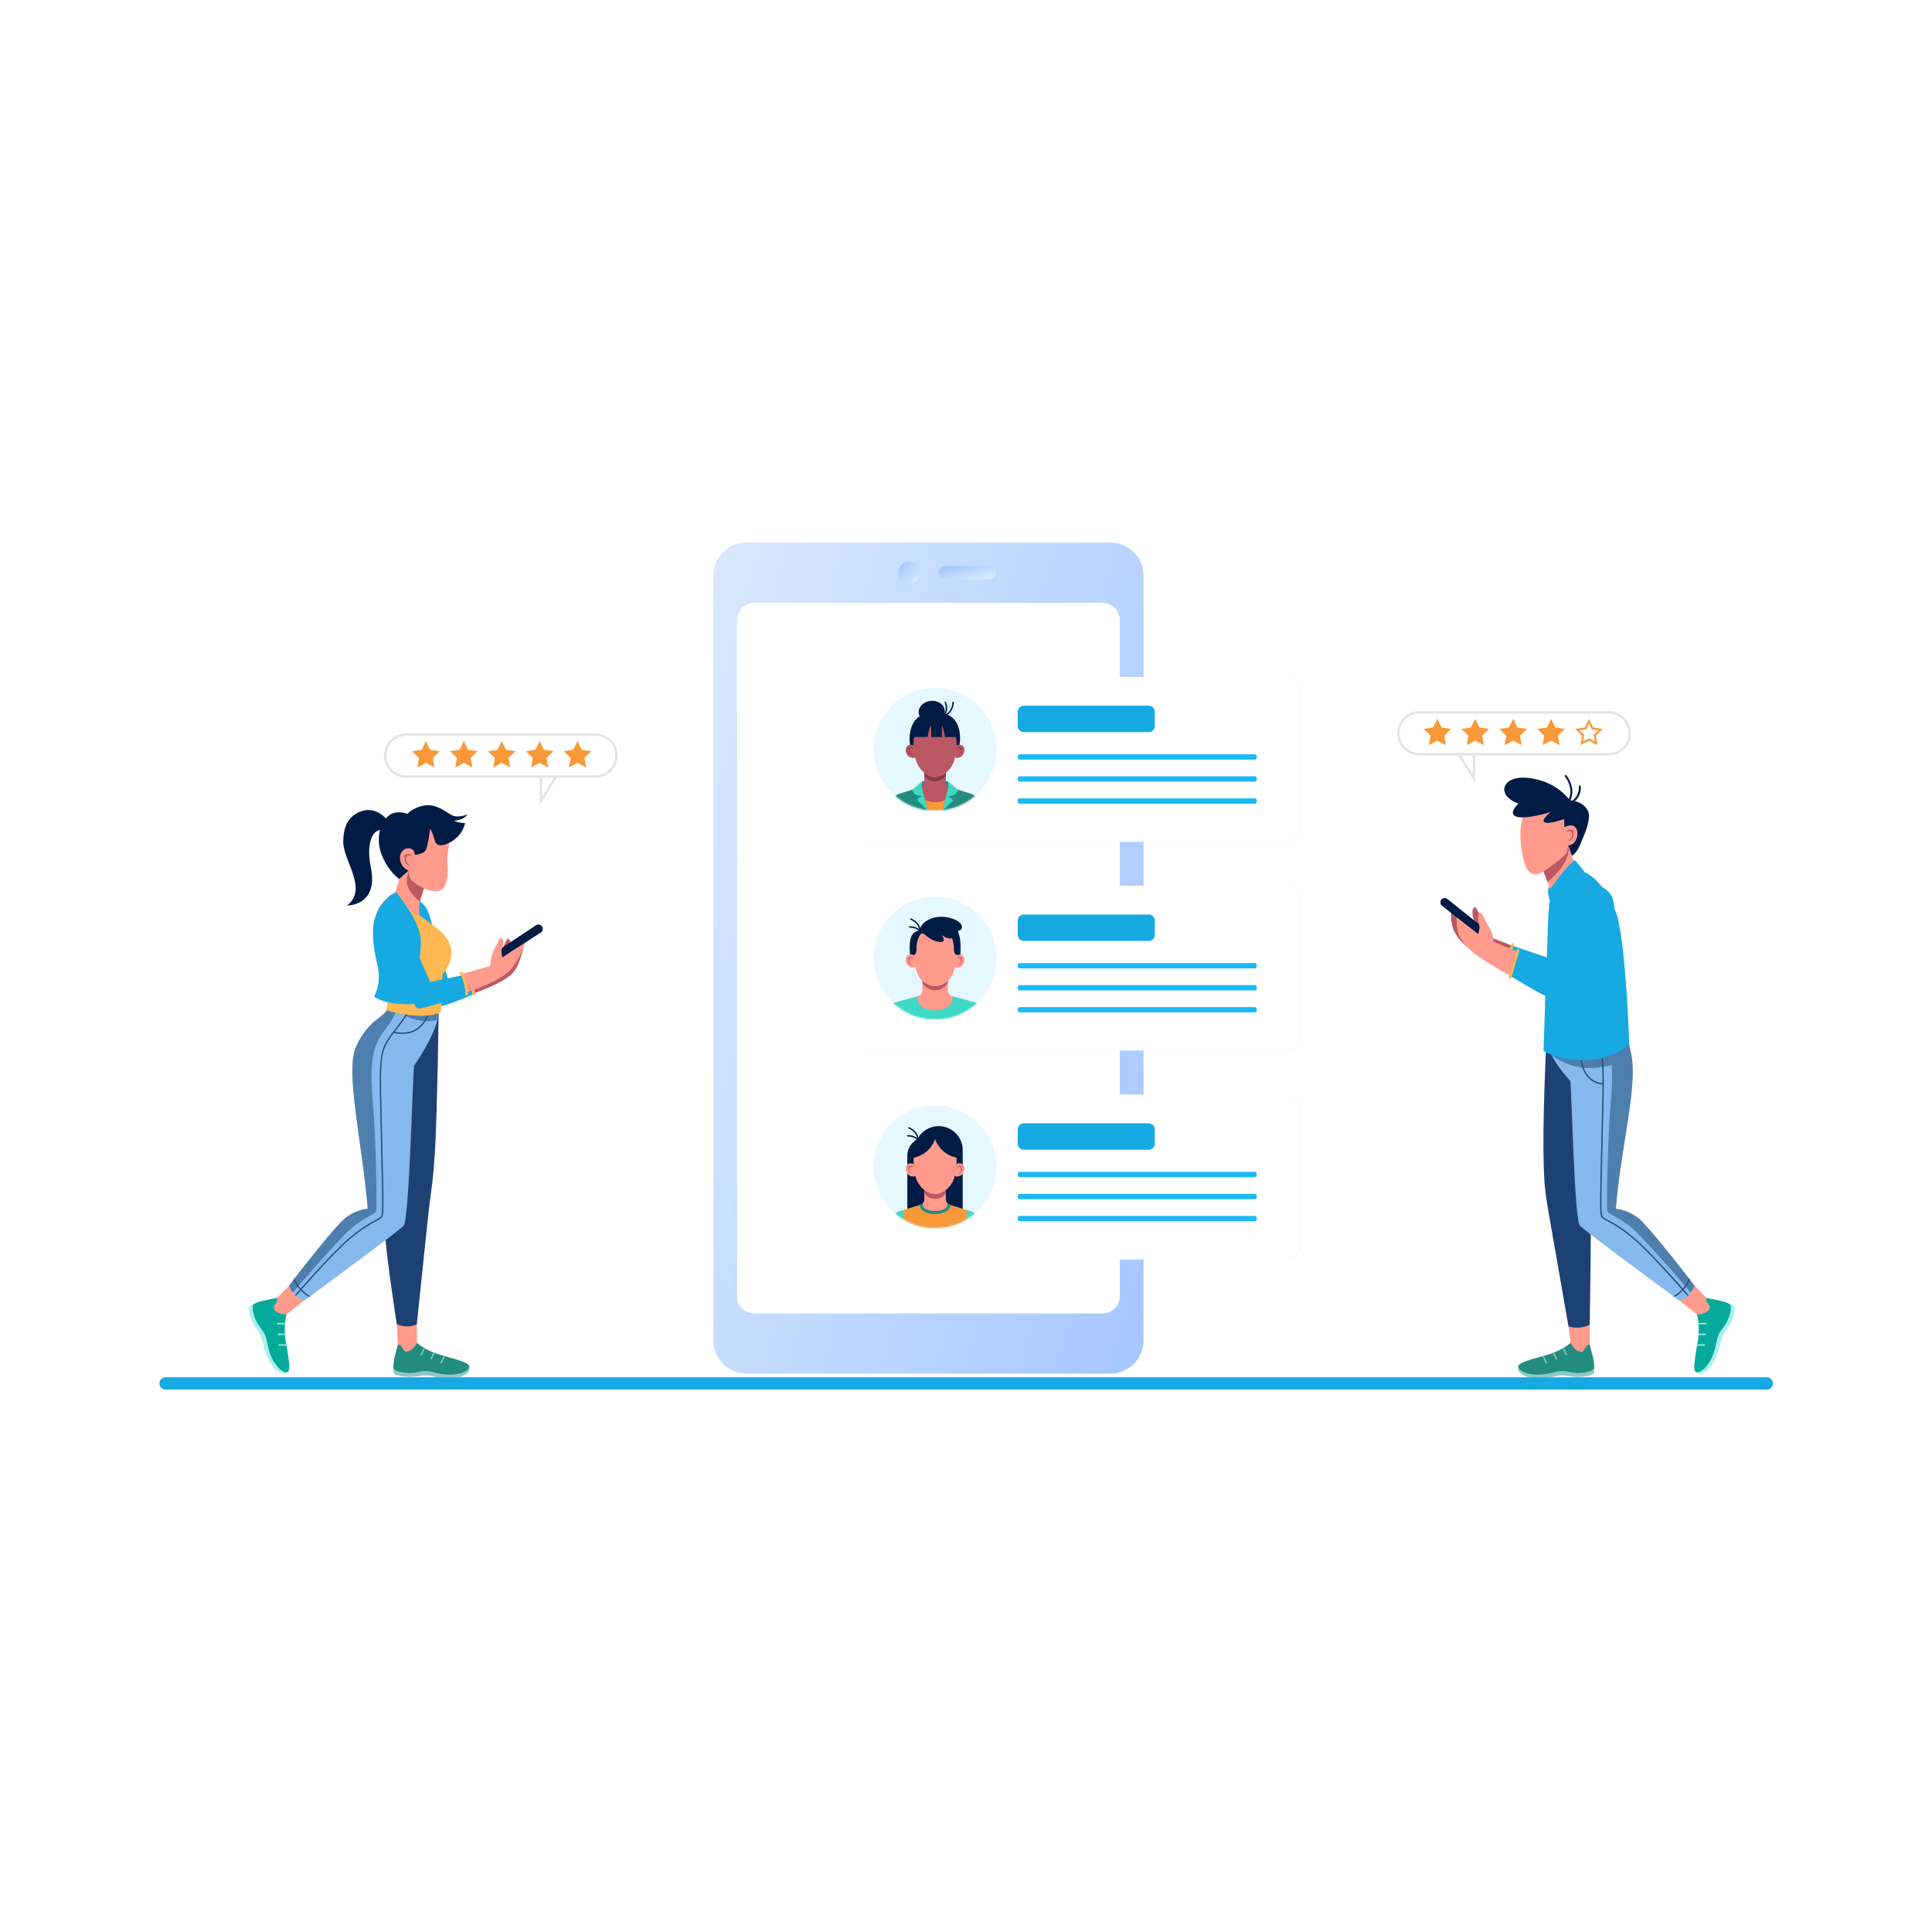 <svg width="1200" height="1200" viewBox="0 0 1200 1200" fill="none" xmlns="http://www.w3.org/2000/svg">
<rect width="1200" height="1200" fill="white"/>
<path d="M689.713 337H463.611C452.253 337 443.041 346.212 443.041 357.57V832.634C443.041 843.993 452.253 853.204 463.611 853.204H689.713C701.071 853.204 710.283 843.993 710.283 832.634V357.57C710.283 346.212 701.071 337 689.713 337ZM695.5 805.071C695.5 810.955 690.726 815.73 684.842 815.73H468.482C462.598 815.73 457.823 810.955 457.823 805.071V385.133C457.823 379.249 462.598 374.475 468.482 374.475H684.842C690.726 374.475 695.5 379.249 695.5 385.133V805.071Z" fill="url(#paint0_linear_77_5917)"/>
<path opacity="0.3" d="M468.483 374.473H684.842C690.726 374.473 695.501 379.247 695.501 385.131V805.069C695.501 810.953 690.726 815.728 684.842 815.728H468.483C462.599 815.728 457.824 810.953 457.824 805.069V385.131C457.824 379.247 462.599 374.473 468.483 374.473Z" fill="white"/>
<path style="mix-blend-mode:multiply" d="M564.703 362.61C568.499 362.61 571.576 359.533 571.576 355.738C571.576 351.942 568.499 348.865 564.703 348.865C560.907 348.865 557.83 351.942 557.83 355.738C557.83 359.533 560.907 362.61 564.703 362.61Z" fill="url(#paint1_linear_77_5917)"/>
<path style="mix-blend-mode:multiply" d="M618.525 355.735C618.525 353.444 616.668 351.563 614.353 351.563H586.982C584.692 351.563 582.811 353.42 582.811 355.735C582.811 358.026 584.667 359.907 586.982 359.907H614.353C616.644 359.907 618.525 358.05 618.525 355.735Z" fill="url(#paint2_linear_77_5917)"/>
<g style="mix-blend-mode:multiply">
<path d="M800.613 550.418H538.725C534.53 550.418 531.129 553.819 531.129 558.014V644.949C531.129 649.144 534.53 652.545 538.725 652.545H800.613C804.809 652.545 808.21 649.144 808.21 644.949V558.014C808.21 553.819 804.809 550.418 800.613 550.418Z" fill="#FAFAFA"/>
</g>
<g style="mix-blend-mode:multiply">
<path d="M800.613 420.75H538.725C534.53 420.75 531.129 424.151 531.129 428.347V515.281C531.129 519.476 534.53 522.877 538.725 522.877H800.613C804.809 522.877 808.21 519.476 808.21 515.281V428.347C808.21 424.151 804.809 420.75 800.613 420.75Z" fill="#FAFAFA"/>
</g>
<g style="mix-blend-mode:multiply">
<path d="M800.613 680.109H538.725C534.53 680.109 531.129 683.51 531.129 687.706V774.64C531.129 778.835 534.53 782.236 538.725 782.236H800.613C804.809 782.236 808.21 778.835 808.21 774.64V687.706C808.21 683.51 804.809 680.109 800.613 680.109Z" fill="#FAFAFA"/>
</g>
<g filter="url(#filter0_d_77_5917)">
<path d="M796.274 414.354H534.385C530.19 414.354 526.789 417.755 526.789 421.95V508.885C526.789 513.08 530.19 516.481 534.385 516.481H796.274C800.469 516.481 803.87 513.08 803.87 508.885V421.95C803.87 417.755 800.469 414.354 796.274 414.354Z" fill="white"/>
</g>
<path d="M607.766 492.385C622.655 477.496 622.655 453.356 607.766 438.467C592.877 423.578 568.737 423.578 553.848 438.467C538.959 453.356 538.959 477.496 553.848 492.385C568.737 507.274 592.877 507.274 607.766 492.385Z" fill="#FFFFF8"/>
<path d="M713.485 438.348H635.907C633.816 438.348 632.121 440.043 632.121 442.134V450.96C632.121 453.051 633.816 454.746 635.907 454.746H713.485C715.576 454.746 717.271 453.051 717.271 450.96V442.134C717.271 440.043 715.576 438.348 713.485 438.348Z" fill="#17A9E1"/>
<path d="M779.343 468.498H633.375C632.682 468.498 632.121 469.059 632.121 469.752V470.547C632.121 471.24 632.682 471.801 633.375 471.801H779.343C780.035 471.801 780.597 471.24 780.597 470.547V469.752C780.597 469.059 780.035 468.498 779.343 468.498Z" fill="#1BB9F5"/>
<path d="M779.343 482.168H633.375C632.682 482.168 632.121 482.73 632.121 483.422V484.218C632.121 484.911 632.682 485.472 633.375 485.472H779.343C780.035 485.472 780.597 484.911 780.597 484.218V483.422C780.597 482.73 780.035 482.168 779.343 482.168Z" fill="#1BB9F5"/>
<path d="M779.343 495.864H633.375C632.682 495.864 632.121 496.426 632.121 497.118V497.914C632.121 498.607 632.682 499.168 633.375 499.168H779.343C780.035 499.168 780.597 498.607 780.597 497.914V497.118C780.597 496.426 780.035 495.864 779.343 495.864Z" fill="#1BB9F5"/>
<g filter="url(#filter1_d_77_5917)">
<path d="M796.274 544.022H534.385C530.19 544.022 526.789 547.423 526.789 551.618V638.552C526.789 642.748 530.19 646.149 534.385 646.149H796.274C800.469 646.149 803.87 642.748 803.87 638.552V551.618C803.87 547.423 800.469 544.022 796.274 544.022Z" fill="white"/>
</g>
<path d="M580.805 633.222C601.862 633.222 618.931 616.152 618.931 595.096C618.931 574.04 601.862 556.97 580.805 556.97C559.749 556.97 542.68 574.04 542.68 595.096C542.68 616.152 559.749 633.222 580.805 633.222Z" fill="#FFFFF8"/>
<path d="M713.485 568.016H635.907C633.816 568.016 632.121 569.711 632.121 571.802V580.628C632.121 582.719 633.816 584.414 635.907 584.414H713.485C715.576 584.414 717.271 582.719 717.271 580.628V571.802C717.271 569.711 715.576 568.016 713.485 568.016Z" fill="#17A9E1"/>
<path d="M779.343 598.166H633.375C632.682 598.166 632.121 598.727 632.121 599.42V600.215C632.121 600.908 632.682 601.469 633.375 601.469H779.343C780.035 601.469 780.597 600.908 780.597 600.215V599.42C780.597 598.727 780.035 598.166 779.343 598.166Z" fill="#1BB9F5"/>
<path d="M779.343 611.86H633.375C632.682 611.86 632.121 612.422 632.121 613.114V613.91C632.121 614.603 632.682 615.164 633.375 615.164H779.343C780.035 615.164 780.597 614.603 780.597 613.91V613.114C780.597 612.422 780.035 611.86 779.343 611.86Z" fill="#1BB9F5"/>
<path d="M779.343 625.532H633.375C632.682 625.532 632.121 626.094 632.121 626.786V627.582C632.121 628.275 632.682 628.836 633.375 628.836H779.343C780.035 628.836 780.597 628.275 780.597 627.582V626.786C780.597 626.094 780.035 625.532 779.343 625.532Z" fill="#1BB9F5"/>
<g filter="url(#filter2_d_77_5917)">
<path d="M796.274 673.713H534.385C530.19 673.713 526.789 677.114 526.789 681.309V768.243C526.789 772.439 530.19 775.84 534.385 775.84H796.274C800.469 775.84 803.87 772.439 803.87 768.243V681.309C803.87 677.114 800.469 673.713 796.274 673.713Z" fill="white"/>
</g>
<path d="M617.831 733.523C622.7 713.037 610.04 692.483 589.555 687.614C569.069 682.745 548.515 695.405 543.646 715.891C538.777 736.376 551.437 756.93 571.922 761.799C592.408 766.668 612.962 754.008 617.831 733.523Z" fill="#FFFFF8"/>
<path d="M713.485 697.707H635.907C633.816 697.707 632.121 699.402 632.121 701.493V710.319C632.121 712.41 633.816 714.105 635.907 714.105H713.485C715.576 714.105 717.271 712.41 717.271 710.319V701.493C717.271 699.402 715.576 697.707 713.485 697.707Z" fill="#17A9E1"/>
<path d="M779.343 727.856H633.375C632.682 727.856 632.121 728.418 632.121 729.11V729.906C632.121 730.599 632.682 731.16 633.375 731.16H779.343C780.035 731.16 780.597 730.599 780.597 729.906V729.11C780.597 728.418 780.035 727.856 779.343 727.856Z" fill="#1BB9F5"/>
<path d="M779.343 741.528H633.375C632.682 741.528 632.121 742.09 632.121 742.782V743.578C632.121 744.271 632.682 744.832 633.375 744.832H779.343C780.035 744.832 780.597 744.271 780.597 743.578V742.782C780.597 742.09 780.035 741.528 779.343 741.528Z" fill="#1BB9F5"/>
<path d="M779.343 755.223H633.375C632.682 755.223 632.121 755.785 632.121 756.477V757.273C632.121 757.965 632.682 758.527 633.375 758.527H779.343C780.035 758.527 780.597 757.965 780.597 757.273V756.477C780.597 755.785 780.035 755.223 779.343 755.223Z" fill="#1BB9F5"/>
<path d="M617.831 733.535C622.7 713.05 610.04 692.496 589.555 687.627C569.069 682.758 548.515 695.418 543.646 715.903C538.777 736.389 551.437 756.943 571.922 761.812C592.408 766.681 612.962 754.021 617.831 733.535Z" fill="#E5F7FF"/>
<mask id="mask0_77_5917" style="mask-type:luminance" maskUnits="userSpaceOnUse" x="542" y="686" width="77" height="77">
<path d="M617.827 733.535C622.696 713.049 610.036 692.495 589.551 687.626C569.065 682.757 548.511 695.417 543.642 715.903C538.773 736.388 551.433 756.942 571.919 761.811C592.404 766.68 612.958 754.021 617.827 733.535Z" fill="white"/>
</mask>
<g mask="url(#mask0_77_5917)">
<path d="M583.028 699.455C591.275 699.455 597.955 706.134 597.955 714.382V753.014H568.125V714.382C568.125 706.134 574.805 699.455 583.052 699.455H583.028Z" fill="#001C45"/>
<path d="M576.611 754.345H563.564V717.932C563.564 711.493 568.797 706.26 575.236 706.26H576.587V754.345H576.611Z" fill="#001C45"/>
<path d="M567.496 723.034C567.496 723.034 564.891 721.804 563.348 723.516C561.805 725.252 562.552 729.183 565.205 730.316C567.737 731.401 568.894 730.099 568.894 730.099L567.472 723.034H567.496Z" fill="#FF9A8D"/>
<path d="M564.768 724.21C565.444 724.018 566.432 724.09 566.939 724.572C567.132 724.741 566.77 725.079 566.577 724.982C565.492 724.5 564.117 724.379 563.49 725.633C563.466 725.706 563.418 725.633 563.418 725.585C563.611 724.886 564.021 724.403 564.744 724.186L564.768 724.21Z" fill="#BA5964"/>
<path d="M565.276 724.358C565.396 724.309 565.661 724.623 565.637 724.719C565.444 724.792 565.155 724.985 565.01 725.226C564.745 725.636 564.673 725.997 564.673 726.48C564.697 727.589 565.276 728.433 566.361 728.746C566.361 728.746 566.409 728.819 566.361 728.819C565.396 729.012 564.383 727.975 564.215 727.107C564.022 726.166 564.166 724.84 565.276 724.382V724.358Z" fill="#BA5964"/>
<path d="M594.117 722.921C594.117 722.921 596.722 721.788 598.265 723.524C599.809 725.26 599.061 729.191 596.408 730.324C593.876 731.41 592.719 730.107 592.719 730.107L594.142 722.921H594.117Z" fill="#FF9A8D"/>
<path d="M596.843 724.223C596.168 724.03 595.179 724.102 594.649 724.584C594.456 724.753 594.818 725.091 595.01 724.994C596.096 724.512 597.47 724.391 598.097 725.645C598.121 725.718 598.169 725.645 598.169 725.597C597.977 724.898 597.567 724.416 596.843 724.199V724.223Z" fill="#BA5964"/>
<path d="M596.312 724.369C596.191 724.321 595.926 724.635 595.95 724.731C596.143 724.803 596.432 724.996 596.577 725.237C596.842 725.647 596.915 726.009 596.915 726.491C596.89 727.601 596.312 728.445 595.227 728.758C595.227 728.758 595.178 728.831 595.227 728.831C596.191 729.023 597.204 727.986 597.373 727.118C597.566 726.178 597.421 724.852 596.312 724.393V724.369Z" fill="#BA5964"/>
<path d="M554.329 762.897C554.329 757.037 555.269 753.541 558.332 752.528C559.731 752.07 568.122 749.465 570.751 748.669C573.404 747.874 574.103 746.306 574.103 744.956V738.951H587.511V744.956C587.511 746.306 588.234 747.874 590.863 748.669C593.491 749.465 601.883 752.07 603.282 752.528C606.345 753.517 607.285 757.037 607.285 762.897H554.305H554.329Z" fill="#FF9A8D"/>
<path d="M574.127 740.712C574.127 740.712 575.453 744.57 580.831 744.57C586.209 744.57 587.535 740.736 587.535 740.712V738.976H574.127V740.712Z" fill="#BA5964"/>
<path d="M587.076 707.997C585.146 706.887 583 706.236 580.806 706.236C578.611 706.236 576.441 706.887 574.536 707.997C570.026 710.577 567.422 715.448 567.422 720.561V720.609C567.422 722.056 567.518 723.503 567.663 724.925L567.904 726.951C568.097 728.543 568.387 730.11 568.893 731.629C570.822 737.634 576.176 741.661 580.806 741.661C585.436 741.661 590.789 737.634 592.719 731.629C593.201 730.11 593.514 728.543 593.707 726.951L593.948 724.925C594.117 723.479 594.214 722.007 594.189 720.561C594.189 715.448 591.585 710.577 587.076 707.997Z" fill="#FF9A8D"/>
<path d="M580.807 707.481C580.807 707.481 583.58 716.886 594.215 719.057C594.215 719.057 595.155 712.956 590.597 709.242C586.04 705.528 580.807 705.769 580.807 705.769V707.506V707.481Z" fill="#001C45"/>
<path d="M580.807 707.529C580.807 707.529 578.033 716.934 567.399 719.105C567.399 719.105 566.458 713.003 571.016 709.29C575.574 705.576 580.807 705.817 580.807 705.817V707.553V707.529Z" fill="#001C45"/>
<path d="M603.302 752.555C601.904 752.097 593.512 749.493 590.883 748.697C590.184 748.48 589.629 748.239 589.195 747.925C589.267 748.215 589.316 748.528 589.316 748.842C589.316 751.205 585.505 753.11 580.827 753.11C576.149 753.11 572.339 751.205 572.339 748.842C572.339 748.528 572.363 748.239 572.435 747.949C572.001 748.239 571.446 748.48 570.795 748.673C568.143 749.469 559.775 752.073 558.376 752.531C555.313 753.52 554.373 757.041 554.373 762.901H607.354C607.354 757.041 606.413 753.544 603.35 752.531L603.302 752.555Z" fill="#F89939"/>
<path d="M561.127 751.659C559.8 752.069 558.739 752.407 558.329 752.551C555.267 753.54 554.326 757.061 554.326 762.921H561.199V751.683H561.127V751.659Z" fill="#3ED9C7"/>
<path d="M600.504 751.659C601.83 752.069 602.891 752.407 603.301 752.551C606.364 753.54 607.304 757.061 607.304 762.921H600.432V751.683H600.504V751.659Z" fill="#3ED9C7"/>
<path d="M580.804 754.075C586.085 754.075 590.233 751.784 590.233 748.866C590.233 748.866 590.233 748.698 590.233 748.456C589.365 748.119 588.738 747.661 588.328 747.154C588.352 747.685 588.376 748.529 588.376 748.842C588.376 750.434 585.265 752.194 580.804 752.194C576.343 752.194 573.232 750.434 573.232 748.842C573.232 748.529 573.232 747.733 573.28 747.203C572.846 747.685 572.243 748.119 571.375 748.456C571.375 748.673 571.375 748.842 571.375 748.842C571.375 751.76 575.523 754.051 580.804 754.051V754.075Z" fill="#228C7E"/>
<path d="M563.756 705.429C563.756 705.429 568.868 705.429 570.243 708.299" stroke="#001C45" stroke-width="0.894" stroke-miterlimit="10" stroke-linecap="round"/>
<path d="M564.551 700.563C564.551 700.563 570.459 702.757 570.266 708.786" stroke="#001C45" stroke-width="0.894" stroke-miterlimit="10" stroke-linecap="round"/>
</g>
<path d="M580.805 633.223C601.862 633.223 618.931 616.153 618.931 595.097C618.931 574.041 601.862 556.971 580.805 556.971C559.749 556.971 542.68 574.041 542.68 595.097C542.68 616.153 559.749 633.223 580.805 633.223Z" fill="#E5F7FF"/>
<mask id="mask1_77_5917" style="mask-type:luminance" maskUnits="userSpaceOnUse" x="542" y="556" width="77" height="78">
<path d="M580.805 633.223C601.862 633.223 618.931 616.154 618.931 595.097C618.931 574.041 601.862 556.972 580.805 556.972C559.749 556.972 542.68 574.041 542.68 595.097C542.68 616.154 559.749 633.223 580.805 633.223Z" fill="white"/>
</mask>
<g mask="url(#mask1_77_5917)">
<path d="M567.495 593.015C567.495 593.015 564.915 592.099 563.371 593.811C561.828 595.523 562.576 599.478 565.228 600.612C567.76 601.697 568.918 600.395 568.918 600.395L567.471 593.015H567.495Z" fill="#FF9A8D"/>
<path d="M564.795 594.532C565.47 594.339 566.459 594.411 566.99 594.893C567.182 595.062 566.821 595.4 566.628 595.303C565.543 594.821 564.168 594.701 563.541 595.955C563.517 596.027 563.469 595.955 563.469 595.906C563.662 595.207 564.072 594.725 564.795 594.508V594.532Z" fill="#BA5964"/>
<path d="M565.322 594.654C565.443 594.606 565.708 594.92 565.684 595.016C565.491 595.088 565.202 595.281 565.057 595.523C564.792 595.933 564.72 596.294 564.72 596.777C564.744 597.886 565.322 598.73 566.408 599.043C566.408 599.043 566.456 599.116 566.408 599.116C565.443 599.309 564.43 598.272 564.261 597.404C564.068 596.463 564.213 595.137 565.322 594.679V594.654Z" fill="#BA5964"/>
<path d="M594.165 593.015C594.165 593.015 596.745 592.099 598.289 593.811C599.832 595.548 599.084 599.478 596.432 600.612C593.9 601.697 592.742 600.395 592.742 600.395L594.189 593.015H594.165Z" fill="#FF9A8D"/>
<path d="M596.867 594.532C596.191 594.339 595.203 594.411 594.672 594.893C594.479 595.062 594.841 595.4 595.034 595.303C596.119 594.821 597.494 594.701 598.121 595.955C598.145 596.027 598.193 595.955 598.193 595.906C598 595.207 597.59 594.725 596.867 594.508V594.532Z" fill="#BA5964"/>
<path d="M596.359 594.654C596.238 594.606 595.973 594.92 595.997 595.016C596.19 595.088 596.479 595.281 596.624 595.523C596.889 595.933 596.961 596.294 596.961 596.777C596.937 597.886 596.359 598.73 595.273 599.043C595.273 599.043 595.225 599.116 595.273 599.116C596.238 599.309 597.251 598.272 597.42 597.404C597.612 596.463 597.468 595.137 596.359 594.679V594.654Z" fill="#BA5964"/>
<path d="M549.409 633.219C549.409 627.359 552.182 623.863 555.245 622.85C556.643 622.392 566.868 619.787 569.521 618.992C572.173 618.196 572.873 616.628 572.873 615.278V608.043H588.74V615.278C588.74 616.628 589.464 618.196 592.092 618.992C594.745 619.787 604.97 622.392 606.368 622.85C609.431 623.839 612.204 627.359 612.204 633.219H549.385H549.409Z" fill="#FF9A8D"/>
<path d="M572.896 608.068V610.6C572.896 610.6 575.766 615.109 580.854 615.109C585.943 615.109 588.764 610.648 588.764 610.648V608.092H572.896V608.068Z" fill="#BA5964"/>
<path d="M606.391 622.851C604.992 622.393 594.768 619.788 592.115 618.993C591.802 618.896 591.512 618.8 591.247 618.679C591.512 619.306 591.633 619.957 591.633 620.633C591.633 624.443 586.786 627.529 580.829 627.529C574.873 627.529 570.026 624.443 570.026 620.633C570.026 619.957 570.171 619.306 570.412 618.679C570.146 618.8 569.857 618.896 569.543 618.993C566.891 619.788 556.666 622.393 555.267 622.851C552.205 623.84 549.432 627.361 549.432 633.221H612.251C612.251 627.361 609.478 623.864 606.415 622.851H606.391Z" fill="#3ED9C7"/>
<path d="M587.124 578.305C585.195 577.196 583.049 576.545 580.854 576.545C578.66 576.545 576.393 577.075 574.464 578.185C569.955 580.765 567.471 585.733 567.471 590.821C567.471 592.292 567.543 593.763 567.712 595.21L567.953 597.236C568.146 598.827 568.652 601.89 569.858 604.832C572.245 610.668 577.575 612.573 580.854 612.573C584.134 612.573 589.463 610.668 591.851 604.832C593.057 601.89 593.563 598.827 593.756 597.236L593.997 595.21C594.166 593.763 594.262 592.292 594.238 590.845C594.238 585.733 591.634 580.861 587.124 578.281V578.305Z" fill="#FF9A8D"/>
<path d="M567.448 593.334C567.448 593.334 567.834 593.213 568.22 592.876C568.534 592.586 569.257 591.839 569.257 589.114C569.257 586.389 569.981 581.445 572.561 579.733C572.561 579.733 572.681 578.431 572.03 578.142C571.138 577.78 568.871 578.262 567.304 579.757C563.928 582.964 565.302 592.828 565.302 592.828C565.881 592.779 566.894 592.924 567.497 593.334H567.448Z" fill="#001C45"/>
<path d="M594.675 593.186C594.675 593.186 594.024 593.114 593.662 592.849C593.3 592.559 592.456 591.836 592.456 589.111C592.456 586.386 591.733 581.442 589.152 579.73C589.152 579.73 591.25 577.632 594.241 579.73C597.255 581.852 596.435 592.825 596.435 592.825C595.808 592.801 595.229 592.921 594.675 593.186Z" fill="#001C45"/>
<path d="M594.675 585.377V593.19C595.206 592.925 595.784 592.804 596.411 592.828C598.196 573.584 589.129 569.485 579.483 571.221C572.369 572.499 571.477 579.083 571.477 579.083L572.538 579.734C573.792 579.734 574.419 580.554 575.383 581.301C576.372 582.073 577.385 582.796 578.494 583.399C580.327 584.412 582.377 585.135 584.45 585.087C584.981 585.087 585.56 584.991 585.897 584.605C586.331 584.098 586.211 583.351 585.994 582.724C585.704 581.928 585.319 581.181 584.812 580.529C586.138 581.615 587.441 582.7 589.997 582.965C591.251 583.086 592.047 582.338 591.588 581.012C591.564 580.939 594.675 583.761 594.675 585.377Z" fill="#001C45"/>
<path d="M570.797 579.007C570.797 579.007 571.11 572.688 579.406 570.181C586.496 568.034 593.947 570.928 596.142 573.098C599.108 576.016 596.696 578.814 593.61 578.235C592.114 577.946 570.797 579.007 570.797 579.007Z" fill="#001C45"/>
<path d="M564.984 575.727C564.984 575.727 570.097 575.727 571.471 578.596" stroke="#001C45" stroke-width="0.894" stroke-miterlimit="10" stroke-linecap="round"/>
<path d="M565.756 570.86C565.756 570.86 571.664 573.054 571.471 579.083" stroke="#001C45" stroke-width="0.894" stroke-miterlimit="10" stroke-linecap="round"/>
</g>
<path d="M607.764 492.386C622.653 477.497 622.653 453.357 607.764 438.468C592.875 423.579 568.735 423.579 553.846 438.468C538.957 453.357 538.957 477.497 553.846 492.386C568.735 507.275 592.875 507.275 607.764 492.386Z" fill="#E5F7FF"/>
<mask id="mask2_77_5917" style="mask-type:luminance" maskUnits="userSpaceOnUse" x="542" y="427" width="77" height="77">
<path d="M607.764 492.385C622.653 477.496 622.653 453.356 607.764 438.467C592.875 423.578 568.735 423.578 553.846 438.467C538.957 453.356 538.957 477.496 553.846 492.385C568.735 507.274 592.875 507.274 607.764 492.385Z" fill="white"/>
</mask>
<g mask="url(#mask2_77_5917)">
<path d="M595.881 463.183C595.881 463.183 600.27 442.372 580.833 442.372C561.397 442.372 565.279 463.183 565.279 463.183H595.881Z" fill="#001C45"/>
<path d="M570.632 442.931C570.222 439.217 573.502 435.817 577.987 435.334C582.449 434.852 586.403 437.456 586.813 441.146C587.223 444.86 583.944 448.26 579.458 448.742C574.997 449.225 571.042 446.62 570.632 442.931Z" fill="#001C45"/>
<path d="M567.449 462.895C567.449 462.895 564.893 461.809 563.35 463.546C561.807 465.282 562.554 469.213 565.207 470.346C567.739 471.431 568.896 470.129 568.896 470.129L567.425 462.919L567.449 462.895Z" fill="#BA5964"/>
<path d="M564.77 464.249C565.446 464.056 566.434 464.128 566.941 464.611C567.134 464.78 566.772 465.117 566.579 465.021C565.494 464.538 564.119 464.418 563.492 465.672C563.468 465.744 563.42 465.672 563.42 465.624C563.613 464.924 564.023 464.442 564.746 464.225L564.77 464.249Z" fill="#893A47"/>
<path d="M565.278 464.371C565.398 464.323 565.663 464.636 565.639 464.733C565.446 464.805 565.157 464.998 565.012 465.239C564.747 465.649 564.675 466.011 564.675 466.493C564.699 467.603 565.278 468.447 566.363 468.76C566.363 468.76 566.411 468.832 566.363 468.832C565.398 469.025 564.385 467.988 564.216 467.12C564.024 466.18 564.168 464.854 565.278 464.395V464.371Z" fill="#893A47"/>
<path d="M594.146 462.899C594.146 462.899 596.702 461.813 598.246 463.526C599.789 465.238 599.041 469.193 596.389 470.326C593.857 471.411 592.699 470.109 592.699 470.109L594.146 462.899Z" fill="#BA5964"/>
<path d="M596.847 464.249C596.172 464.056 595.183 464.128 594.653 464.611C594.46 464.78 594.821 465.117 595.014 465.021C596.1 464.538 597.474 464.418 598.101 465.672C598.125 465.744 598.173 465.672 598.173 465.624C597.98 464.924 597.571 464.442 596.847 464.225V464.249Z" fill="#893A47"/>
<path d="M596.316 464.371C596.195 464.323 595.93 464.636 595.954 464.733C596.147 464.805 596.436 464.998 596.581 465.239C596.846 465.649 596.918 466.011 596.918 466.493C596.894 467.603 596.316 468.447 595.23 468.76C595.23 468.76 595.182 468.832 595.23 468.832C596.195 469.025 597.208 467.988 597.377 467.12C597.57 466.18 597.425 464.854 596.316 464.395V464.371Z" fill="#893A47"/>
<path d="M595.252 490.654L588.596 485.204H572.873L566.338 490.654H595.252Z" fill="#3ED9C7"/>
<path d="M572.872 485.204L572.414 488.556H589.174L588.595 485.204H572.872Z" fill="#228C7E"/>
<path d="M554.333 503.526C554.333 497.666 555.273 494.169 558.336 493.181C559.734 492.722 568.126 490.118 570.755 489.322C573.408 488.526 574.107 486.959 574.107 485.608V479.628H587.515V485.608C587.515 486.959 588.238 488.526 590.867 489.322C593.519 490.118 601.887 492.722 603.286 493.181C606.349 494.169 607.289 497.69 607.289 503.526H554.309H554.333Z" fill="#BA5964"/>
<path d="M574.131 481.364C574.131 481.364 575.457 485.223 580.835 485.223C586.212 485.223 587.539 481.388 587.539 481.364V479.628H574.131V481.364Z" fill="#893A47"/>
<path d="M574.396 496.707C574.396 496.707 576.856 498.226 580.811 498.226C584.766 498.226 587.202 496.707 587.202 496.707L585.393 503.556H576.205L574.396 496.707Z" fill="#F89939"/>
<path d="M572.296 489.493C572.296 489.179 572.32 488.89 572.392 488.601C571.958 488.89 571.403 489.131 570.752 489.324C568.1 490.12 559.732 492.724 558.333 493.182C555.271 494.171 554.33 497.692 554.33 503.552H576.202L573.405 492.7C571.669 491.904 572.32 490.771 572.32 489.517L572.296 489.493Z" fill="#228C7E"/>
<path d="M603.307 493.183C601.908 492.725 593.516 490.12 590.888 489.324C590.188 489.107 589.634 488.866 589.199 488.553C589.272 488.842 589.32 489.156 589.32 489.469C589.32 490.747 589.947 491.881 588.211 492.652L585.438 503.504H607.358C607.358 497.644 606.418 494.147 603.355 493.135L603.307 493.183Z" fill="#228C7E"/>
<path d="M589.175 488.553L595.252 490.651L593.009 493.593L589.054 494.678L592.165 497.041L585.389 503.528L589.175 488.553Z" fill="#3ED9C7"/>
<path d="M572.417 488.553L566.34 490.651L568.583 493.593L572.537 494.678L569.427 496.559L576.203 503.528L572.417 488.553Z" fill="#3ED9C7"/>
<path d="M587.078 448.649C585.148 447.54 583.002 446.889 580.808 446.889C578.613 446.889 576.443 447.54 574.538 448.649C570.028 451.229 567.424 456.101 567.424 461.213V461.261C567.424 462.708 567.52 464.155 567.665 465.578L567.906 467.603C568.099 469.195 568.388 470.762 568.895 472.282C570.824 478.286 576.178 482.796 580.808 482.796C585.438 482.796 590.791 478.286 592.72 472.282C593.203 470.762 593.516 469.195 593.709 467.603L593.95 465.578C594.119 464.131 594.216 462.66 594.191 461.213C594.191 456.101 591.587 451.229 587.078 448.649Z" fill="#BA5964"/>
<path d="M567.256 457.766H576.202C576.202 457.766 576.492 453.763 578.373 450.338V457.766H585.029V450.338C585.029 450.338 586.837 454.703 586.837 457.766H594.337C594.337 457.766 593.613 445.54 580.808 445.54C568.003 445.54 567.28 457.766 567.28 457.766H567.256Z" fill="#001C45"/>
<path d="M587.176 436.277C587.176 436.277 589.009 441.052 586.814 443.367" stroke="#001C45" stroke-width="0.894" stroke-miterlimit="10" stroke-linecap="round"/>
<path d="M592 436.277C592 436.277 592.049 442.571 586.357 444.524" stroke="#001C45" stroke-width="0.894" stroke-miterlimit="10" stroke-linecap="round"/>
</g>
<path d="M290.851 605.639L308.889 600.551C308.889 600.551 309.13 594.208 311.541 590.085C314.242 585.479 314.821 581.813 316.171 583.381C317.546 584.972 317.401 586.275 316.364 589.217C315.327 592.159 316.557 595.245 316.557 595.245L326.131 584.032C326.131 584.032 324.901 590.736 322.489 597.343C320.657 602.359 318.679 605.205 312.433 608.919C305.03 613.332 294.058 617.069 294.058 617.069L290.899 605.639H290.851Z" fill="#BA5964"/>
<path d="M261.575 560.42C266.542 564.616 266.084 567.22 271.003 583.088C275.151 596.544 278.262 608.505 278.262 608.505L292.176 604.574L294.009 617.548C294.009 617.548 273.487 626.808 268.688 625.506C262.684 623.891 246.623 570.886 246.623 570.886C245.369 561.481 255.063 554.102 261.623 560.396L261.575 560.42Z" fill="#17A9E1"/>
<path d="M292.273 604.983C292.273 604.983 293.986 609.903 293.986 617.571" stroke="#FFB852" stroke-width="1.619" stroke-miterlimit="10" stroke-linecap="round"/>
<path d="M291.407 849.383C292.01 850.541 291.552 852.88 286.922 854.809C282.268 856.738 273.876 855.918 270.548 855.267C267.22 854.616 265.17 853.651 260.251 854.664C255.307 855.701 247.229 855.243 244.769 853.169C243.925 852.18 244.48 850.155 244.48 850.155L291.431 849.359L291.407 849.383Z" fill="#8FC9C6"/>
<path d="M247.107 834.942C246.432 838.342 243.659 846.3 244.455 850.183C247.927 853.125 255.355 853.318 260.925 851.919C266.496 850.52 270.427 853.366 277.42 853.776C284.293 854.186 290.008 852.281 291.407 849.387C292.926 846.252 280.941 843.816 272.79 841.308C263.65 838.511 258.924 834.001 258.924 834.001L247.107 834.918V834.942Z" fill="#228C7E"/>
<mask id="mask3_77_5917" style="mask-type:luminance" maskUnits="userSpaceOnUse" x="244" y="834" width="48" height="20">
<path d="M247.108 834.942C246.433 838.343 243.66 846.301 244.456 850.183C247.928 853.125 255.356 853.318 260.926 851.919C266.497 850.521 270.428 853.366 277.421 853.776C284.294 854.186 290.009 852.281 291.407 849.387C292.927 846.252 280.942 843.817 272.791 841.309C263.651 838.511 258.925 834.002 258.925 834.002L247.108 834.918V834.942Z" fill="white"/>
</mask>
<g mask="url(#mask3_77_5917)">
<path d="M261.673 841.477C261.673 841.477 263.313 836.871 265.507 835.375" stroke="#8FC9C6" stroke-width="0.817" stroke-miterlimit="10" stroke-linecap="round"/>
<path d="M267.894 843.958C267.894 843.958 269.533 839.352 271.728 837.857" stroke="#8FC9C6" stroke-width="0.817" stroke-miterlimit="10" stroke-linecap="round"/>
<path d="M274.116 846.416C274.116 846.416 275.756 841.81 277.95 840.314" stroke="#8FC9C6" stroke-width="0.817" stroke-miterlimit="10" stroke-linecap="round"/>
</g>
<path d="M246.433 822.379L247.108 834.919C247.108 834.919 248.675 835.449 249.326 836.197C249.978 836.968 250.87 839.524 251.979 839.549C256.344 839.717 258.924 833.978 258.924 833.978V821.028L246.457 822.355L246.433 822.379Z" fill="#FF9A8D"/>
<path d="M178.017 852.376C177.245 853.438 174.93 854.016 171.193 850.64C167.455 847.264 164.609 839.33 163.765 836.051C162.921 832.747 162.921 830.504 159.883 826.477C156.82 822.45 153.782 814.95 154.602 811.839C155.132 810.658 157.206 810.296 157.206 810.296L178.041 852.376H178.017Z" fill="#AAEEED"/>
<path d="M172.084 806.152C168.732 806.996 160.34 807.912 157.181 810.3C156.024 814.689 159.014 821.489 162.68 825.926C166.345 830.363 165.429 835.114 168.057 841.625C170.637 847.991 174.809 852.356 178.017 852.38C181.513 852.404 178.547 840.54 177.317 832.1C175.943 822.647 177.993 816.449 177.993 816.449L172.084 806.176V806.152Z" fill="#03AA99"/>
<mask id="mask4_77_5917" style="mask-type:luminance" maskUnits="userSpaceOnUse" x="156" y="806" width="24" height="47">
<path d="M172.083 806.151C168.731 806.995 160.339 807.911 157.18 810.299C156.023 814.688 159.013 821.488 162.679 825.925C166.344 830.362 165.428 835.113 168.056 841.624C170.637 847.99 174.808 852.355 178.016 852.379C181.512 852.403 178.546 840.539 177.316 832.099C175.942 822.646 177.992 816.448 177.992 816.448L172.083 806.175V806.151Z" fill="white"/>
</mask>
<g mask="url(#mask4_77_5917)">
<path d="M172.421 822.136C172.421 822.136 177.292 821.654 179.583 822.98" stroke="#AAEEED" stroke-width="0.817" stroke-miterlimit="10" stroke-linecap="round"/>
<path d="M172.854 828.821C172.854 828.821 177.725 828.339 180.016 829.665" stroke="#AAEEED" stroke-width="0.817" stroke-miterlimit="10" stroke-linecap="round"/>
<path d="M173.288 835.471C173.288 835.471 178.159 834.988 180.45 836.315" stroke="#AAEEED" stroke-width="0.817" stroke-miterlimit="10" stroke-linecap="round"/>
</g>
<path d="M179.584 798.455L172.085 806.148C172.085 806.148 172.278 807.788 171.868 808.704C171.458 809.62 169.529 811.525 169.963 812.538C171.675 816.565 177.969 816.421 177.969 816.421L188.796 807.932L179.584 798.455Z" fill="#FF9A8D"/>
<path d="M272.428 628.857C257.284 628.857 244.334 629.991 244.334 629.991C239.487 632.113 231.192 643.109 228.732 650.103C226.272 657.096 227.285 668.768 228.563 674.772C235.677 708.244 241.899 728.525 244.672 741.788C246.36 749.914 238.016 753.676 239.294 768.459C240.886 786.81 246.432 822.38 246.432 822.38C246.432 822.38 252.196 825.587 258.9 822.525C258.9 822.525 265.7 756.835 266.592 749.384C267.774 739.352 269.221 732.865 270.306 712.102C271.777 684.249 272.428 628.857 272.428 628.857Z" fill="#1E4174"/>
<path d="M188.82 807.939C188.82 807.939 247.178 765.159 250.723 761.277C254.243 757.37 256.293 667.735 257.21 661.971C257.21 661.971 271.992 640.943 272.426 628.837L241.535 624.858C239.557 632.286 229.116 632.382 221.182 650.107C214.261 665.564 224.871 708.296 228.465 750.787C228.465 750.787 222.364 750.859 215.008 756.116C208.256 760.939 179.632 798.438 179.632 798.438C179.632 798.438 181.802 805.576 188.844 807.915L188.82 807.939Z" fill="#85B8ED"/>
<path d="M241.51 624.883C239.533 632.31 229.091 632.406 221.157 650.131C214.236 665.589 224.847 708.32 228.44 750.811C228.44 750.811 222.339 750.883 214.984 756.14C208.232 760.963 179.607 798.462 179.607 798.462C179.607 798.462 180.258 800.56 181.971 802.875C187.879 795.472 203.698 777.627 212.958 767.981C225.209 755.224 233.07 754.814 233.673 752.113C234.252 749.412 233.649 709.333 231.527 684.326C229.405 659.319 231.527 649.19 238.834 640.099C243.898 633.805 246.454 627.198 246.454 627.198C258.029 636.602 269.001 634.215 271.726 633.419C272.112 631.804 272.378 630.26 272.426 628.837L241.535 624.858L241.51 624.883Z" fill="#4E7EAC"/>
<mask id="mask5_77_5917" style="mask-type:luminance" maskUnits="userSpaceOnUse" x="179" y="624" width="94" height="184">
<path d="M188.818 807.939C188.818 807.939 247.176 765.159 250.721 761.276C254.242 757.37 256.291 667.734 257.208 661.971C257.208 661.971 271.99 640.943 272.424 628.837L241.533 624.858C239.556 632.285 229.114 632.382 221.18 650.106C214.259 665.564 224.87 708.296 228.463 750.786C228.463 750.786 222.362 750.858 215.007 756.116C208.254 760.939 179.63 798.437 179.63 798.437C179.63 798.437 181.8 805.575 188.842 807.914L188.818 807.939Z" fill="white"/>
</mask>
<g mask="url(#mask5_77_5917)">
<path d="M258.509 620.835C251.733 633.664 241.749 642.466 238.445 651.003C235.166 659.539 236.396 676.854 237.023 708.42C237.625 739.432 238.373 753.588 237.023 755.71C235.696 757.832 226.653 759.882 212.498 773.507C198.342 787.132 180.738 807.943 180.738 807.943" stroke="#274D79" stroke-width="0.817" stroke-miterlimit="10"/>
<path d="M267.552 623.389C267.552 623.389 265.695 645.84 244.401 641.113" stroke="#274D79" stroke-width="0.817" stroke-miterlimit="10"/>
<path d="M181.822 791.878C182.811 797.015 187.755 803.839 195.061 806.661" stroke="#274D79" stroke-width="0.817" stroke-miterlimit="10"/>
</g>
<path d="M245.418 554.658C245.418 554.658 240.523 557.021 236.447 561.844C232.975 566.643 231.383 580.919 233.409 591.964C234.639 598.692 243.344 618.732 239.703 627.365C239.703 627.365 260.225 634.262 273.729 628.86C274.525 624.809 274.356 617.429 274.911 605.034C277.539 602.189 280.12 596.956 280.361 593.58C281.229 580.992 269.847 575.903 260.586 568.5C256.849 565.51 254.027 559.409 250.289 556.539C247.854 554.658 245.418 554.658 245.418 554.658Z" fill="#FFB852"/>
<path d="M253.765 540.818L247.977 545.979L245.421 554.66C245.421 554.66 249.062 557.096 250.461 559.218C252.173 561.798 255.983 567.972 260.589 568.502C260.589 568.502 260.131 562.932 260.83 559.917C261.53 556.903 263.628 550.947 263.628 550.947L253.789 540.818H253.765Z" fill="#FF9A8D"/>
<path d="M253.764 540.818C253.764 540.818 252.51 545.665 252.727 548.149C252.944 550.609 255.115 555.746 260.806 559.917C261.505 556.903 263.603 550.947 263.603 550.947L253.764 540.818Z" fill="#BA5964"/>
<path d="M268.448 505.508C273.85 505.99 279.252 513.466 279.156 520.291C279.059 527.091 277.492 530.805 277.926 535.604C278.36 540.402 278.336 545.032 276.31 550.072C274.96 553.424 271.463 554.172 266.809 553.063C262.54 552.026 256.704 547.926 255.378 546.624C254.028 545.322 253.787 540.812 253.787 540.812C253.787 540.812 247.42 539.872 244.502 534.06C241.584 528.248 242.115 503.121 268.473 505.532L268.448 505.508Z" fill="#FF9A8D"/>
<path d="M253.764 540.815C253.764 540.815 247.953 538.548 248.483 532.085C249.014 525.454 257.936 525.213 257.574 531.048C257.574 531.048 262.759 530.59 264.254 528.299C265.75 526.008 267.196 514.723 267.196 514.723C267.196 514.723 268.981 517.52 269.897 521.499C270.814 525.478 273.804 525.984 279.013 523.5C284.222 521.017 287.863 516.073 288.876 511.274C288.876 511.274 284.583 511.154 282.075 509.755C282.075 509.755 287.959 509.538 290.419 505.8C290.419 505.8 284.559 508.356 280.725 506.355C276.915 504.353 271.32 499.337 264.182 500.205C257.068 501.074 253.065 505.462 253.065 505.462C253.065 505.462 246.409 502.689 241.418 506.62C236.426 510.551 232.929 520.727 237.197 531.241C241.466 541.755 247.977 545.951 247.977 545.951L253.764 540.791V540.815Z" fill="#001C45"/>
<path d="M240.018 508.672C240.018 508.672 234.11 501.365 225.718 503.511C217.977 505.489 213.082 511.542 213.227 523.117C213.371 535.03 228.709 552.079 215.614 562.448C215.614 562.448 235.171 562.738 230.372 538.984C226.707 520.85 233.097 513.64 238.62 515.906L240.018 508.696V508.672Z" fill="#001C45"/>
<path d="M252.149 530.689C253.114 530.352 254.561 530.4 255.38 531.051C255.694 531.292 255.163 531.799 254.874 531.678C253.234 531.075 251.209 530.979 250.413 532.908C250.365 533.005 250.292 532.908 250.316 532.836C250.533 531.775 251.112 531.051 252.149 530.689Z" fill="#BA5964"/>
<path d="M252.92 530.858C253.113 530.761 253.523 531.22 253.475 531.364C253.21 531.485 252.775 531.798 252.582 532.16C252.245 532.787 252.124 533.318 252.197 534.017C252.341 535.657 253.258 536.838 254.849 537.2C254.873 537.2 254.922 537.297 254.873 537.297C253.475 537.634 251.907 536.211 251.594 534.957C251.232 533.583 251.329 531.606 252.92 530.858Z" fill="#BA5964"/>
<path d="M242.588 555.961L245.964 554.032C245.964 554.032 259.613 569.972 261.229 582.198C262.386 590.928 256.574 623.603 256.574 623.603C256.574 623.603 240.61 624.881 232.339 618.973C232.339 618.973 237.162 611.16 234.485 599.657C232.99 593.243 231.76 587.624 231.64 579.835C231.495 570.647 234.558 562.689 242.612 555.937L242.588 555.961Z" fill="#17A9E1"/>
<path d="M258.511 610.16L238.447 589.614C238.544 589.831 248.841 614.91 252.12 622.892C254.725 622.916 256.461 622.796 256.461 622.796C256.461 622.796 257.45 617.274 258.511 610.184V610.16Z" fill="#17A9E1"/>
<path d="M247.456 562.368C240.511 564.827 231.781 575.342 236.29 585.832C240.052 594.561 256.209 624.102 259.007 626.152C261.249 627.816 283.7 619.279 289.681 617.832C289.681 617.832 288.475 611.49 286.522 605.919L267.182 609.898C267.182 609.898 264.071 603.267 260.743 595.14C256.137 583.926 250.591 569.506 247.48 562.368H247.456Z" fill="#17A9E1"/>
<path d="M312.069 594.683C312.624 594.321 329.528 583.349 335.871 579.225C337.173 578.381 337.486 576.621 336.594 575.367C335.75 574.185 334.11 573.896 332.905 574.692L311.9 588.654C311.9 588.654 305.824 594.683 312.093 594.683H312.069Z" fill="#001C45"/>
<path d="M286.388 605.073L304.426 599.985C304.426 599.985 304.667 593.643 307.078 589.519C309.779 584.913 310.358 581.248 311.708 582.815C313.083 584.407 312.938 585.709 311.901 588.651C310.864 591.593 312.094 594.68 312.094 594.68L326.129 585.589C326.129 585.589 324.272 591.81 321.644 595.982C318.798 600.492 316.821 603.964 309.273 608.16C301.725 612.356 289.595 616.528 289.595 616.528L286.436 605.122L286.388 605.073Z" fill="#FF9A8D"/>
<path d="M260.608 594.302C260.656 593.723 260.729 593.169 260.777 592.614L254.29 579.857L260.608 594.302Z" fill="#17A9E1"/>
<path d="M286.388 604.285C286.388 604.285 289.547 607.854 289.884 617.573" stroke="#FFB852" stroke-width="1.619" stroke-miterlimit="10" stroke-linecap="round"/>
<path d="M345.887 481.543L335.944 497.428V481.543H345.887Z" fill="white" stroke="#E4E4E4" stroke-width="1.542"/>
<path d="M369.875 482.269H252.218C245.047 482.269 239.219 476.441 239.219 469.271C239.219 462.1 245.047 456.272 252.218 456.272H369.875C377.045 456.272 382.873 462.1 382.873 469.271C382.873 476.441 377.045 482.269 369.875 482.269Z" fill="white" stroke="#E4E4E4" stroke-width="1.542"/>
<path d="M264.542 460.319L267.194 465.697L273.127 466.565L268.834 470.761L269.847 476.669L264.542 473.872L259.212 476.669L260.225 470.761L255.933 466.565L261.889 465.697L264.542 460.319Z" fill="#F89939"/>
<path d="M288.078 460.319L290.731 465.697L296.663 466.565L292.371 470.761L293.383 476.669L288.078 473.872L282.773 476.669L283.786 470.761L279.493 466.565L285.425 465.697L288.078 460.319Z" fill="#F89939"/>
<path d="M311.616 460.319L314.269 465.697L320.225 466.565L315.909 470.761L316.946 476.669L311.616 473.872L306.311 476.669L307.324 470.761L303.031 466.565L308.964 465.697L311.616 460.319Z" fill="#F89939"/>
<path d="M335.175 460.319L337.828 465.697L343.76 466.565L339.468 470.761L340.481 476.669L335.175 473.872L329.846 476.669L330.859 470.761L326.566 466.565L332.499 465.697L335.175 460.319Z" fill="#F89939"/>
<path d="M358.712 460.319L361.364 465.697L367.297 466.565L363.004 470.761L364.017 476.669L358.712 473.872L353.382 476.669L354.419 470.761L350.103 466.565L356.059 465.697L358.712 460.319Z" fill="#F89939"/>
<path d="M939.278 587.406L924.182 581.522C924.182 581.522 923.941 576.385 921.698 573.009C918.226 567.776 917.02 562.206 915.549 563.628C914.054 565.099 914.44 567.752 915.211 570.766C915.983 573.781 914.488 576.747 914.488 576.747L901.321 566.426C901.321 566.426 900.863 573.877 903.13 578.242C905.565 582.993 908.58 586.513 915.718 591.361C922.856 596.208 934.503 602.719 934.503 602.719L939.278 587.43V587.406Z" fill="#BA5964"/>
<path d="M939.279 587.409L961.489 594.908V612.199L934.504 602.698L939.279 587.409Z" fill="#17A9E1"/>
<path d="M939.448 586.469L934.625 602.24" stroke="#FFB852" stroke-width="1.619" stroke-miterlimit="10" stroke-linecap="round"/>
<path d="M943.117 849.394C942.514 850.552 942.972 852.891 947.602 854.82C952.232 856.749 960.649 855.929 963.976 855.278C967.304 854.627 969.354 853.663 974.274 854.675C979.217 855.712 987.296 855.254 989.755 853.18C990.599 852.192 990.045 850.166 990.045 850.166L943.093 849.37L943.117 849.394Z" fill="#8FC9C6"/>
<path d="M987.392 834.954C988.067 838.354 990.84 846.312 990.044 850.194C986.572 853.136 979.144 853.329 973.574 851.931C968.003 850.532 964.072 853.377 957.079 853.787C950.206 854.197 944.491 852.292 943.092 849.399C941.573 846.264 953.558 843.828 961.709 841.32C970.849 838.523 975.575 834.013 975.575 834.013L987.392 834.93V834.954Z" fill="#228C7E"/>
<mask id="mask6_77_5917" style="mask-type:luminance" maskUnits="userSpaceOnUse" x="942" y="834" width="49" height="20">
<path d="M987.392 834.953C988.067 838.353 990.84 846.311 990.044 850.194C986.572 853.136 979.144 853.329 973.574 851.93C968.003 850.531 964.072 853.377 957.079 853.787C950.206 854.197 944.491 852.292 943.092 849.398C941.573 846.263 953.558 843.827 961.709 841.32C970.849 838.522 975.575 834.013 975.575 834.013L987.392 834.929V834.953Z" fill="white"/>
</mask>
<g mask="url(#mask6_77_5917)">
<path d="M972.824 841.487C972.824 841.487 971.185 836.881 968.99 835.386" stroke="#8FC9C6" stroke-width="0.817" stroke-miterlimit="10" stroke-linecap="round"/>
<path d="M966.604 843.968C966.604 843.968 964.964 839.362 962.77 837.867" stroke="#8FC9C6" stroke-width="0.817" stroke-miterlimit="10" stroke-linecap="round"/>
<path d="M960.383 846.426C960.383 846.426 958.743 841.82 956.549 840.325" stroke="#8FC9C6" stroke-width="0.817" stroke-miterlimit="10" stroke-linecap="round"/>
</g>
<path d="M987.392 821.426V834.954C987.392 834.954 985.824 835.484 985.173 836.232C984.522 837.004 983.63 839.56 982.52 839.584C978.156 839.753 975.575 834.014 975.575 834.014L973.936 821.715L987.392 821.401V821.426Z" fill="#FF9A8D"/>
<path d="M1054 852.388C1054.77 853.449 1057.08 854.028 1060.82 850.651C1064.56 847.275 1067.4 839.342 1068.25 836.062C1069.09 832.782 1069.09 830.516 1072.13 826.488C1075.19 822.461 1078.23 814.961 1077.41 811.851C1076.88 810.669 1074.81 810.307 1074.81 810.307L1053.97 852.388H1054Z" fill="#AAEEED"/>
<path d="M1059.92 806.164C1063.28 807.008 1071.67 807.924 1074.83 810.312C1075.98 814.701 1072.99 821.501 1069.33 825.938C1065.66 830.375 1066.58 835.126 1063.95 841.637C1061.37 848.004 1057.2 852.368 1053.99 852.392C1050.5 852.417 1053.46 840.552 1054.69 832.112C1056.07 822.659 1054.02 816.461 1054.02 816.461L1059.92 806.188V806.164Z" fill="#03AA99"/>
<mask id="mask7_77_5917" style="mask-type:luminance" maskUnits="userSpaceOnUse" x="1052" y="806" width="24" height="47">
<path d="M1059.92 806.164C1063.27 807.008 1071.67 807.924 1074.83 810.312C1075.98 814.701 1072.99 821.501 1069.33 825.938C1065.66 830.375 1066.58 835.126 1063.95 841.637C1061.37 848.004 1057.2 852.368 1053.99 852.392C1050.49 852.417 1053.46 840.552 1054.69 832.112C1056.06 822.659 1054.01 816.461 1054.01 816.461L1059.92 806.188V806.164Z" fill="white"/>
</mask>
<g mask="url(#mask7_77_5917)">
<path d="M1059.61 822.149C1059.61 822.149 1054.74 821.667 1052.45 822.994" stroke="#AAEEED" stroke-width="0.817" stroke-miterlimit="10" stroke-linecap="round"/>
<path d="M1059.15 828.835C1059.15 828.835 1054.28 828.352 1051.99 829.679" stroke="#AAEEED" stroke-width="0.817" stroke-miterlimit="10" stroke-linecap="round"/>
<path d="M1058.71 835.484C1058.71 835.484 1053.84 835.002 1051.55 836.328" stroke="#AAEEED" stroke-width="0.817" stroke-miterlimit="10" stroke-linecap="round"/>
</g>
<path d="M1052.43 798.467L1059.93 806.159C1059.93 806.159 1059.73 807.799 1060.14 808.716C1060.55 809.632 1062.48 811.537 1062.05 812.55C1060.34 816.577 1054.04 816.432 1054.04 816.432L1043.21 807.944L1052.43 798.467Z" fill="#FF9A8D"/>
<path d="M961.299 628.868C976.443 628.868 987.705 630.002 987.705 630.002C992.552 632.124 1000.85 643.12 1003.31 650.114C1005.77 657.107 1004.75 668.779 1003.48 674.783C996.362 708.255 984.497 727.547 981.724 740.834C980.036 748.961 988.066 744.596 988.066 765.166C988.066 783.566 987.391 822.825 987.391 822.825C987.391 822.825 981.724 826.129 974.224 823.862C974.224 823.862 962.866 759.137 961.612 751.71C959.586 739.701 958.887 734.661 958.67 713.874C958.357 684.646 961.275 628.844 961.275 628.844L961.299 628.868Z" fill="#1E4174"/>
<path d="M1043.22 807.941C1043.22 807.941 984.86 765.162 981.315 761.279C977.794 757.372 976.251 677.094 975.31 671.33C975.31 671.33 961.01 656.765 960.576 644.683L1007 621.437C1008.97 628.864 1007.75 633.253 1012.59 652.087C1017.99 673.115 1007.14 708.347 1003.57 750.837C1003.57 750.837 1009.67 750.91 1017.03 756.167C1023.78 760.99 1052.41 798.488 1052.41 798.488C1052.41 798.488 1050.24 805.626 1043.19 807.966L1043.22 807.941Z" fill="#85B8ED"/>
<path d="M1052.43 798.464C1052.43 798.464 1051.78 800.562 1050.07 802.877C1044.16 795.45 1028.32 777.629 1019.08 767.983C1006.83 755.226 998.944 754.816 998.365 752.115C997.786 749.415 998.413 709.36 1000.51 684.328C1002.63 659.321 1000.51 649.193 993.204 640.126C990.648 636.942 988.719 633.663 987.465 631.227L1007.02 621.437C1009 628.888 1007.77 633.253 1012.62 652.111C1018.04 673.163 1007.17 708.371 1003.6 750.837C1003.6 750.837 1004.47 750.861 1005.91 751.151C1006.9 751.344 1008.13 751.681 1009.58 752.188C1011 752.718 1012.62 753.442 1014.35 754.43C1015.25 754.937 1016.14 755.516 1017.03 756.167C1018.52 757.228 1021.03 759.832 1024.07 763.281C1029.74 769.695 1037.17 778.955 1043 786.383C1043.89 787.516 1044.74 788.601 1045.56 789.638C1049.61 794.823 1052.43 798.464 1052.43 798.464Z" fill="#4E7EAC"/>
<path d="M963.663 655.147C963.663 655.147 972.754 663.347 987.464 663.347C1002.17 663.347 1011.94 656.98 1011.94 656.98L1007.87 647.117L963.639 655.147H963.663Z" fill="#4E7EAC"/>
<mask id="mask8_77_5917" style="mask-type:luminance" maskUnits="userSpaceOnUse" x="960" y="621" width="93" height="187">
<path d="M1043.22 807.942C1043.22 807.942 984.862 765.163 981.317 761.28C977.796 757.373 976.253 677.095 975.312 671.331C975.312 671.331 961.012 656.766 960.578 644.684L1006.01 621.438C1007.99 628.865 1007.14 633.423 1012.59 652.088C1017.8 669.909 1007.14 708.348 1003.57 750.838C1003.57 750.838 1009.68 750.911 1017.03 756.168C1023.78 760.991 1052.41 798.489 1052.41 798.489C1052.41 798.489 1050.24 805.627 1043.2 807.967L1043.22 807.942Z" fill="white"/>
</mask>
<g mask="url(#mask8_77_5917)">
<path d="M973.523 620.835C980.3 633.664 990.283 642.466 993.587 651.003C996.867 659.539 995.637 676.854 995.01 708.42C994.407 739.432 993.659 753.588 995.01 755.71C996.336 757.832 1005.38 759.882 1019.53 773.507C1033.69 787.132 1051.29 807.943 1051.29 807.943" stroke="#274D79" stroke-width="0.817" stroke-miterlimit="10"/>
<path d="M981.625 654.887C981.625 654.887 981.721 672.226 995.732 673.215" stroke="#274D79" stroke-width="0.817" stroke-miterlimit="10"/>
<path d="M1050.18 791.878C1049.2 797.014 1044.25 803.839 1036.95 806.66" stroke="#274D79" stroke-width="0.817" stroke-miterlimit="10"/>
</g>
<path d="M962.286 550.752C961.297 551.813 960.984 553.839 962.72 560.012L984.351 541.83L962.31 550.752H962.286Z" fill="#17A9E1"/>
<path d="M980.083 541.834L964.336 556.086L958.693 541.279L974.079 525.001L980.083 541.834Z" fill="#FF9A8D"/>
<path d="M961.177 547.79C961.177 547.79 976.394 536.143 974.079 525.001L958.693 541.279L961.177 547.79Z" fill="#BA5964"/>
<path d="M974.032 524.995C974.032 524.995 973.694 527.455 973.163 529.384C972.633 531.313 960.358 540.814 956.838 542.285C953.317 543.756 948.253 544.383 945.793 531.916C943.333 519.449 943.454 508.018 950.061 500.205C956.669 492.392 969.763 495.213 976.901 501.652C984.039 508.09 983.075 524.899 974.032 525.019V524.995Z" fill="#FF9A8D"/>
<path d="M974.031 525.001L976.37 531.44C976.37 531.44 978.998 530.378 981.289 525.001C983.797 519.117 988.548 508.94 986.402 503.924C983.58 497.341 975.068 497.076 975.068 497.076C975.068 497.076 967.52 485.573 950.036 483.258C932.553 480.943 928.815 494.158 943.164 499.126C943.164 499.126 936.001 505.637 942.151 507.325C948.3 509.013 963.251 504.383 963.251 504.383C963.251 504.383 956.644 509.278 959.441 510.749C962.238 512.22 971.523 508.675 971.523 508.675L971.667 513.812C971.667 513.812 975.237 511.521 978.034 513.45C981.386 515.765 979.842 525.049 974.031 524.977V525.001Z" fill="#001C45"/>
<path d="M972.463 481.952C972.463 481.952 979.939 490.706 973.114 499.942C973.114 499.942 981.747 497.217 981.289 488.439" stroke="#001C45" stroke-width="1.218" stroke-miterlimit="10" stroke-linecap="round"/>
<path d="M918.01 580.142C917.479 579.732 901.636 567.313 895.679 562.635C894.474 561.67 894.305 559.91 895.294 558.728C896.234 557.619 897.898 557.474 899.031 558.391L918.709 574.162C918.709 574.162 924.231 580.697 917.986 580.142H918.01Z" fill="#001C45"/>
<path d="M964.479 558.517C964.479 558.517 962.261 553.164 963.225 551.741C966.457 547.038 976.971 533.196 978.442 534.523C979.913 535.849 984.35 541.805 984.35 541.805L964.504 558.493L964.479 558.517Z" fill="#17A9E1"/>
<path d="M962.721 560.012C961.37 566.234 961.491 576.483 960.647 598.21C960.092 612.197 958.693 652.758 958.693 652.758C958.693 652.758 969.4 659.776 987.366 658.329C1004.54 656.954 1011.96 648.514 1011.96 648.514C1011.96 648.514 1010.18 591.458 1004.54 569.007C996.192 545.857 984.352 541.83 984.352 541.83L962.721 560.012Z" fill="#17A9E1"/>
<path d="M990.233 568.016L974.317 609.108L960.354 605.346C960.113 611.616 959.968 617.259 959.703 624.855C963.007 626.278 967.01 627.676 972.002 629.075C976.366 630.305 977.572 629.485 979.308 626.519C983.746 619.019 997.853 583.04 997.853 583.04L990.233 568.04V568.016Z" fill="#17A9E1"/>
<path d="M980.106 556.079C977.261 558.515 975.934 560.878 973.258 568.595C970.267 577.204 963.877 599.462 963.877 599.462L964.914 599.872L980.106 556.103V556.079Z" fill="#17A9E1"/>
<path d="M994.84 550.846C986.738 546.722 979.744 552.196 974.68 568.209C969.857 583.425 964.914 599.848 964.914 599.848L942.8 591.263L938.025 606.117C938.025 606.117 958.644 618.995 967.807 622.274C976.826 625.482 978.563 623.239 992.308 595.242C1002.56 574.382 1008.1 557.598 994.84 550.87V550.846Z" fill="#17A9E1"/>
<path d="M942.8 591.26L927.704 584.918C927.704 584.918 927.462 579.781 925.22 576.405C921.747 571.172 920.541 565.602 919.07 567.024C917.575 568.495 917.961 571.148 918.733 574.162C919.504 577.177 918.009 580.143 918.009 580.143L904.843 569.822C904.843 569.822 904.384 577.273 906.651 581.638C909.087 586.389 912.101 589.909 919.239 594.757C926.377 599.604 938.025 606.115 938.025 606.115L942.8 591.26Z" fill="#FF9A8D"/>
<path d="M984.329 541.83L964.482 558.517L962.722 560.012C962.143 561.122 962.023 562.134 962.24 563.027L984.353 541.83H984.329Z" fill="#17A9E1"/>
<path d="M942.895 590.3L937.928 607.156" stroke="#FFB852" stroke-width="1.619" stroke-miterlimit="10" stroke-linecap="round"/>
<path d="M976.562 515.499C975.597 515.161 974.15 515.21 973.33 515.861C973.017 516.102 973.547 516.608 973.837 516.488C975.477 515.885 977.502 515.788 978.298 517.718C978.346 517.814 978.419 517.718 978.395 517.645C978.178 516.584 977.599 515.861 976.562 515.499Z" fill="#BA5964"/>
<path d="M975.79 515.644C975.597 515.547 975.187 516.005 975.236 516.15C975.501 516.271 975.935 516.584 976.128 516.946C976.466 517.573 976.586 518.103 976.514 518.803C976.369 520.442 975.453 521.624 973.861 521.986C973.837 521.986 973.789 522.082 973.837 522.082C975.236 522.42 976.803 520.997 977.117 519.743C977.478 518.369 977.382 516.391 975.79 515.644Z" fill="#BA5964"/>
<path d="M915.524 467.703V483.609L905.581 467.703H915.524Z" fill="white" stroke="#E4E4E4" stroke-width="1.542"/>
<path d="M999.251 468.453H881.594C874.423 468.453 868.595 462.625 868.595 455.454C868.595 448.284 874.423 442.455 881.594 442.455H999.251C1006.42 442.455 1012.25 448.284 1012.25 455.454C1012.25 462.625 1006.42 468.453 999.251 468.453Z" fill="white" stroke="#E4E4E4" stroke-width="1.542"/>
<path d="M986.929 449.372L988.448 452.459L988.737 453.062L989.388 453.158L992.789 453.64L990.329 456.028L989.847 456.486L989.967 457.137L990.546 460.513L987.507 458.922L986.929 458.608L986.35 458.922L983.311 460.513L983.89 457.137L984.011 456.486L983.528 456.028L981.069 453.64L984.469 453.158L985.12 453.062L985.409 452.459L986.929 449.372ZM986.929 446.502L984.276 451.88L978.344 452.748L982.636 456.944L981.623 462.852L986.929 460.055L992.234 462.852L991.221 456.944L995.514 452.748L989.581 451.88L986.929 446.502Z" fill="#F89939"/>
<path d="M963.392 446.502L960.74 451.88L954.783 452.748L959.1 456.944L958.087 462.852L963.392 460.055L968.698 462.852L967.685 456.944L971.977 452.748L966.045 451.88L963.392 446.502Z" fill="#F89939"/>
<path d="M939.857 446.502L937.18 451.88L931.248 452.748L935.541 456.944L934.528 462.852L939.857 460.055L945.162 462.852L944.15 456.944L948.442 452.748L942.51 451.88L939.857 446.502Z" fill="#F89939"/>
<path d="M916.294 446.502L913.641 451.88L907.709 452.748L912.002 456.944L910.989 462.852L916.294 460.055L921.623 462.852L920.611 456.944L924.903 452.748L918.947 451.88L916.294 446.502Z" fill="#F89939"/>
<path d="M892.759 446.502L890.106 451.88L884.174 452.748L888.466 456.944L887.453 462.852L892.759 460.055L898.064 462.852L897.051 456.944L901.368 452.748L895.411 451.88L892.759 446.502Z" fill="#F89939"/>
<path d="M1097.38 863.062H102.786C100.688 863.062 99 861.349 99 859.276C99 857.178 100.712 855.465 102.786 855.465H1097.38C1099.48 855.465 1101.17 857.178 1101.17 859.276C1101.17 861.374 1099.46 863.062 1097.38 863.062Z" fill="#17A9E1"/>
<defs>
<filter id="filter0_d_77_5917" x="511.371" y="402.02" width="314.083" height="139.13" filterUnits="userSpaceOnUse" color-interpolation-filters="sRGB">
<feFlood flood-opacity="0" result="BackgroundImageFix"/>
<feColorMatrix in="SourceAlpha" type="matrix" values="0 0 0 0 0 0 0 0 0 0 0 0 0 0 0 0 0 0 127 0" result="hardAlpha"/>
<feOffset dx="3.084" dy="6.167"/>
<feGaussianBlur stdDeviation="9.251"/>
<feColorMatrix type="matrix" values="0 0 0 0 0.11 0 0 0 0 0.318 0 0 0 0 0.459 0 0 0 0.25 0"/>
<feBlend mode="normal" in2="BackgroundImageFix" result="effect1_dropShadow_77_5917"/>
<feBlend mode="normal" in="SourceGraphic" in2="effect1_dropShadow_77_5917" result="shape"/>
</filter>
<filter id="filter1_d_77_5917" x="511.371" y="531.688" width="314.083" height="139.13" filterUnits="userSpaceOnUse" color-interpolation-filters="sRGB">
<feFlood flood-opacity="0" result="BackgroundImageFix"/>
<feColorMatrix in="SourceAlpha" type="matrix" values="0 0 0 0 0 0 0 0 0 0 0 0 0 0 0 0 0 0 127 0" result="hardAlpha"/>
<feOffset dx="3.084" dy="6.167"/>
<feGaussianBlur stdDeviation="9.251"/>
<feColorMatrix type="matrix" values="0 0 0 0 0.11 0 0 0 0 0.318 0 0 0 0 0.459 0 0 0 0.25 0"/>
<feBlend mode="normal" in2="BackgroundImageFix" result="effect1_dropShadow_77_5917"/>
<feBlend mode="normal" in="SourceGraphic" in2="effect1_dropShadow_77_5917" result="shape"/>
</filter>
<filter id="filter2_d_77_5917" x="511.371" y="661.379" width="314.083" height="139.13" filterUnits="userSpaceOnUse" color-interpolation-filters="sRGB">
<feFlood flood-opacity="0" result="BackgroundImageFix"/>
<feColorMatrix in="SourceAlpha" type="matrix" values="0 0 0 0 0 0 0 0 0 0 0 0 0 0 0 0 0 0 127 0" result="hardAlpha"/>
<feOffset dx="3.084" dy="6.167"/>
<feGaussianBlur stdDeviation="9.251"/>
<feColorMatrix type="matrix" values="0 0 0 0 0.11 0 0 0 0 0.318 0 0 0 0 0.459 0 0 0 0.25 0"/>
<feBlend mode="normal" in2="BackgroundImageFix" result="effect1_dropShadow_77_5917"/>
<feBlend mode="normal" in="SourceGraphic" in2="effect1_dropShadow_77_5917" result="shape"/>
</filter>
<linearGradient id="paint0_linear_77_5917" x1="475.277" y1="223.548" x2="850.506" y2="330.161" gradientUnits="userSpaceOnUse">
<stop stop-color="#D8E9FF"/>
<stop offset="1" stop-color="#A7C8FF"/>
</linearGradient>
<linearGradient id="paint1_linear_77_5917" x1="559.842" y1="350.877" x2="569.563" y2="360.598" gradientUnits="userSpaceOnUse">
<stop stop-color="#A7C8FF"/>
<stop offset="1" stop-color="#D8E9FF"/>
</linearGradient>
<linearGradient id="paint2_linear_77_5917" x1="588.039" y1="352.784" x2="590.653" y2="363.975" gradientUnits="userSpaceOnUse">
<stop stop-color="#A7C8FF"/>
<stop offset="1" stop-color="#D8E9FF"/>
</linearGradient>
</defs>
</svg>
